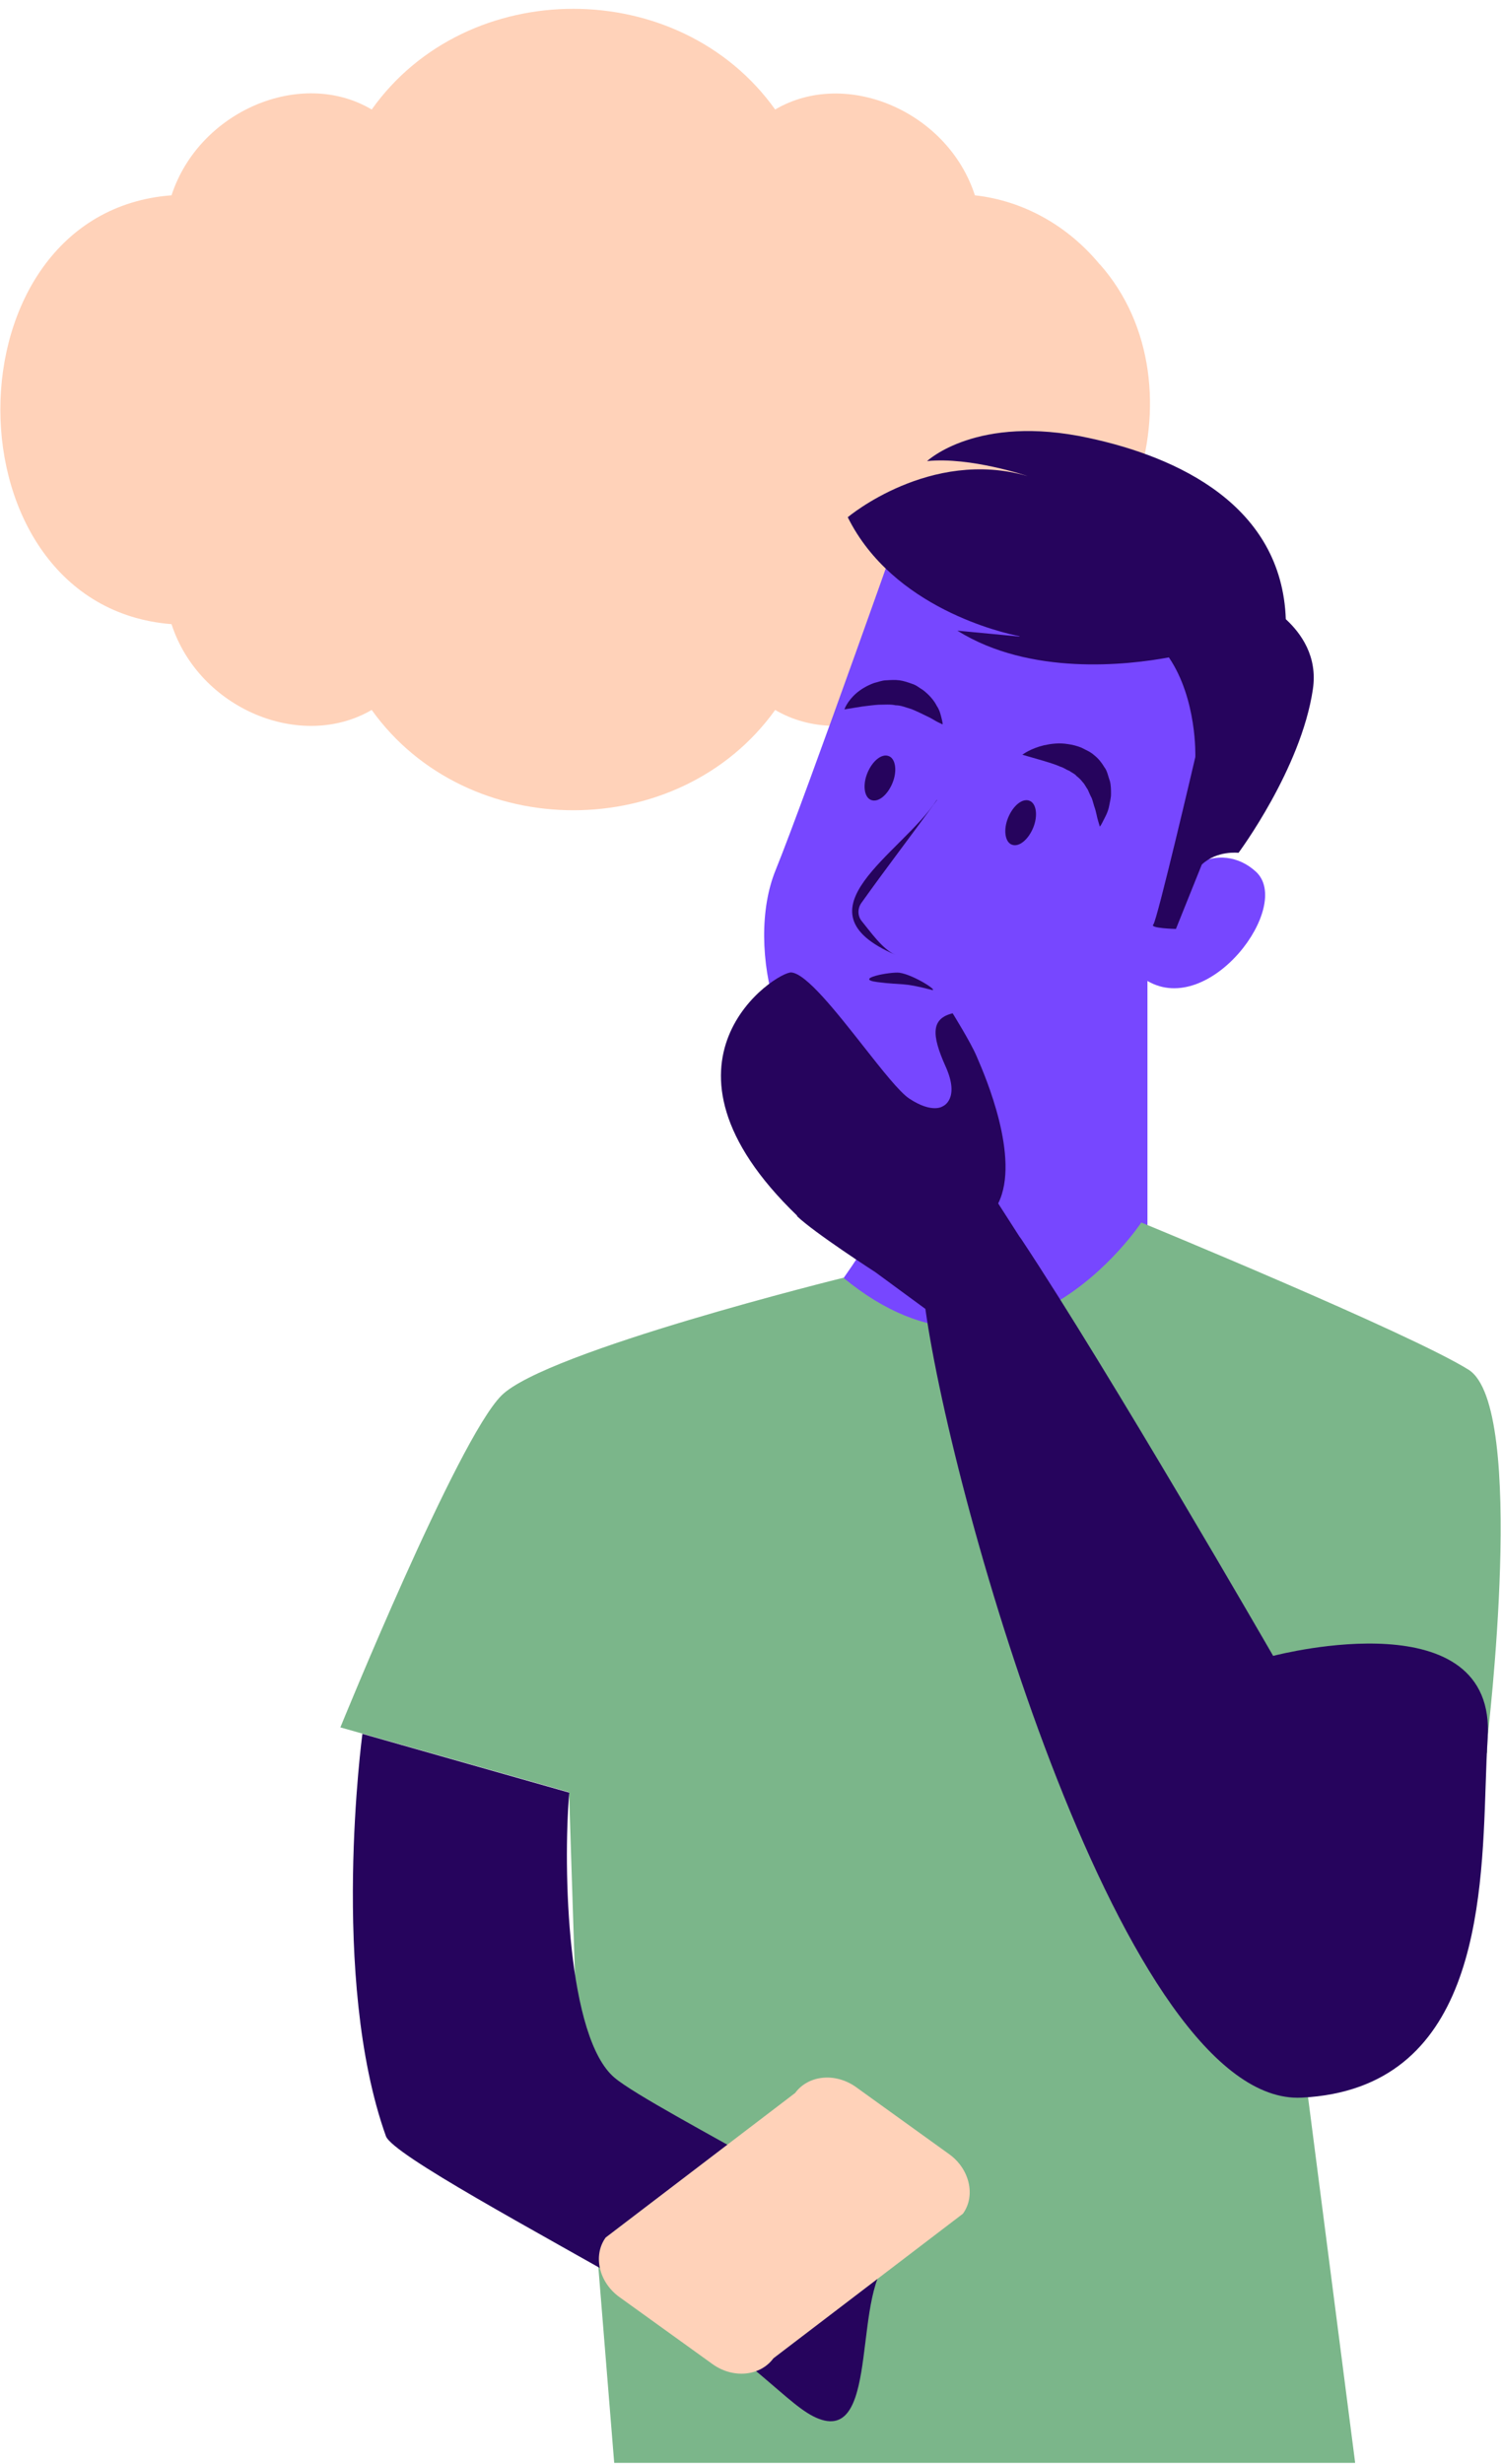<svg width="156" height="256" viewBox="0 0 156 256" fill="none" xmlns="http://www.w3.org/2000/svg">
<path d="M114.294 27.466C111.011 23.498 106.43 20.864 101.321 20.295C98.502 11.557 87.899 7.055 80.564 11.38C70.601 -2.572 48.546 -2.572 38.632 11.38C31.28 7.02 20.677 11.54 17.826 20.295C-5.894 22.092 -5.894 62.985 17.826 64.854C20.677 73.645 31.265 78.058 38.632 73.769C48.578 87.667 70.601 87.667 80.564 73.769C87.899 78.076 98.454 73.573 101.321 64.854C117.418 63.786 125.554 40.136 114.294 27.448V27.466Z" fill="#FFD2B9"/>
<path d="M87.651 132.798L95.835 152.371L119.255 140.859V98.415H86.796C86.796 98.415 94.064 116.217 93.361 122.386C93.025 125.347 87.651 132.829 87.651 132.829V132.798Z" fill="#7747FF"/>
<path d="M154.585 180.647C154.585 180.647 158.738 146.173 152.631 142.325C146.524 138.509 118.615 127.027 118.615 127.027C118.615 127.027 105.24 147.303 87.652 132.768C87.652 132.768 56.689 140.402 52.109 145.012C47.529 149.593 35.376 179.487 35.376 179.487L59.193 186.235L59.01 182.082L59.773 205.777L63.835 255.916H140.844L131.622 184.372L154.554 182.143" fill="#7BB68A"/>
<path d="M59.162 186.266C58.49 194.297 58.948 211.732 63.864 215.885C67.864 219.275 95.346 232.618 92.75 234.481C88.414 237.565 91.59 253.779 85.116 251.336C81.849 250.115 78.521 244.924 66.612 238.084C55.742 231.855 40.81 223.885 40.108 221.962C34.245 205.534 37.665 180.159 37.665 180.159L59.162 186.266Z" fill="#26045D"/>
<path d="M64.352 238.663L74.062 245.655C76.199 247.182 79.008 246.907 80.382 245.045L100.077 230.021C101.421 228.159 100.78 225.38 98.673 223.853L88.963 216.861C86.825 215.334 84.016 215.609 82.642 217.472L62.947 232.495C61.603 234.357 62.245 237.136 64.352 238.663Z" fill="#FFD2B9"/>
<path d="M122.185 59.851C134.552 67.851 130.827 76.004 130.827 76.004C130.827 76.004 127.804 82.264 124.445 89.775C126.308 88.707 128.689 88.89 130.521 90.569C134.399 94.111 125.758 105.745 119.254 101.928C117.483 105.44 115.956 108.096 115.04 108.86C111.59 111.791 97.085 116.799 89.085 114.722C81.085 112.646 77.329 98.508 80.597 90.447C83.864 82.386 94.948 50.904 94.948 50.904C94.948 50.904 101.727 46.599 122.185 59.851Z" fill="#7747FF"/>
<path d="M105.941 66.141L99.498 65.53C107.071 70.263 117.208 69.102 121.483 68.308C124.445 72.675 124.231 78.66 124.231 78.66C124.231 78.66 120.262 95.668 119.865 96.065C119.437 96.462 122.216 96.523 122.216 96.523L124.903 89.836C126.491 88.34 128.72 88.614 128.72 88.614C128.72 88.614 135.224 79.881 136.445 71.637C136.965 68.217 135.224 65.805 133.636 64.339C133.209 52.491 122.399 47.484 113.117 45.499C101.544 42.995 96.353 47.911 96.353 47.911C100.872 47.453 106.796 49.468 106.796 49.468C96.658 46.537 88.108 53.743 88.108 53.743C92.78 63.179 104.231 65.774 105.971 66.11L105.941 66.141Z" fill="#26045D"/>
<path d="M106.246 78.416C106.246 78.416 107.162 78.691 108.353 79.027C108.933 79.21 109.605 79.393 110.216 79.668C110.552 79.76 110.796 79.973 111.132 80.095C111.376 80.279 111.712 80.401 111.895 80.645C112.139 80.828 112.353 81.042 112.536 81.286C112.75 81.5 112.872 81.805 113.055 82.05C113.178 82.325 113.3 82.63 113.452 82.905C113.575 83.21 113.636 83.515 113.727 83.79C113.941 84.37 114.002 84.92 114.124 85.286C114.246 85.683 114.307 85.897 114.307 85.897C114.307 85.897 114.46 85.714 114.643 85.317C114.826 84.951 115.162 84.401 115.284 83.699C115.346 83.332 115.468 82.935 115.468 82.508C115.468 82.08 115.468 81.592 115.346 81.134C115.162 80.676 115.101 80.126 114.765 79.698C114.491 79.24 114.155 78.813 113.727 78.477C113.33 78.111 112.842 77.927 112.384 77.683C111.926 77.5 111.437 77.378 110.979 77.317C110.063 77.164 109.208 77.286 108.506 77.439C107.101 77.775 106.307 78.385 106.307 78.385L106.246 78.416Z" fill="#26045D"/>
<path d="M87.742 73.713L89.635 73.408C90.184 73.347 90.765 73.255 91.345 73.225C91.925 73.225 92.536 73.163 93.085 73.285C93.665 73.285 94.185 73.53 94.734 73.683C95.253 73.896 95.772 74.141 96.261 74.385C96.749 74.599 97.147 74.873 97.452 75.026C97.757 75.179 97.971 75.27 97.971 75.27C97.971 75.27 97.971 75.057 97.879 74.721C97.788 74.385 97.696 73.835 97.36 73.347C97.085 72.797 96.597 72.217 95.925 71.698C95.559 71.484 95.223 71.179 94.795 71.056C94.368 70.904 93.94 70.751 93.482 70.69C93.024 70.629 92.566 70.659 92.108 70.69C91.681 70.69 91.253 70.873 90.856 70.965C90.093 71.24 89.452 71.637 88.994 72.034C88.047 72.858 87.772 73.683 87.772 73.683L87.742 73.713Z" fill="#26045D"/>
<path d="M97.36 83.118C93.696 88.767 82.337 94.599 93.055 99.21C91.742 98.66 90.429 96.767 89.574 95.729C89.116 95.179 89.116 94.416 89.513 93.835C92.169 90.11 94.643 86.904 97.391 83.118H97.36Z" fill="#26045D"/>
<path d="M104.78 84.951C104.261 86.202 104.444 87.485 105.147 87.76C105.879 88.065 106.857 87.271 107.376 86.019C107.895 84.767 107.712 83.485 107.009 83.21C106.276 82.905 105.299 83.698 104.78 84.951Z" fill="#26045D"/>
<path d="M90.154 80.309C89.635 81.561 89.818 82.844 90.52 83.119C91.253 83.424 92.23 82.63 92.749 81.378C93.268 80.126 93.085 78.844 92.383 78.569C91.65 78.263 90.673 79.057 90.154 80.309Z" fill="#26045D"/>
<path d="M96.75 102.844C97.788 103.119 94.979 101.287 93.483 101.073C92.536 100.951 88.597 101.714 91.223 102.05C93.849 102.386 93.727 102.05 96.78 102.844H96.75Z" fill="#26045D"/>
<path fill-rule="evenodd" clip-rule="evenodd" d="M90.979 132.19C90.979 132.19 84.627 128.098 82.826 126.358L82.856 126.327C66.184 110.266 80.75 100.922 82.246 101.044C83.798 101.171 86.93 105.149 89.742 108.722C91.687 111.193 93.479 113.47 94.49 114.144C96.933 115.762 98.002 114.938 98.002 114.938C98.002 114.938 99.803 114.205 98.277 110.815C96.781 107.487 96.781 105.838 99.01 105.289C99.01 105.289 100.872 108.281 101.483 109.716C101.504 109.768 101.542 109.855 101.593 109.972C102.35 111.721 106.088 120.353 103.742 125.045L105.947 128.481C106.019 128.571 106.088 128.666 106.156 128.768C115.325 142.598 132.023 171.545 132.32 172.06C133.198 171.831 155.573 166.158 154.615 180.647C154.518 182.101 154.463 183.74 154.405 185.501C153.983 198.158 153.354 217.049 135.286 217.961C116.864 218.89 98.981 156.162 96.176 136.006C95.455 135.481 94.614 134.862 93.658 134.158C92.847 133.561 91.953 132.903 90.979 132.19Z" fill="#26045D"/>
</svg>
